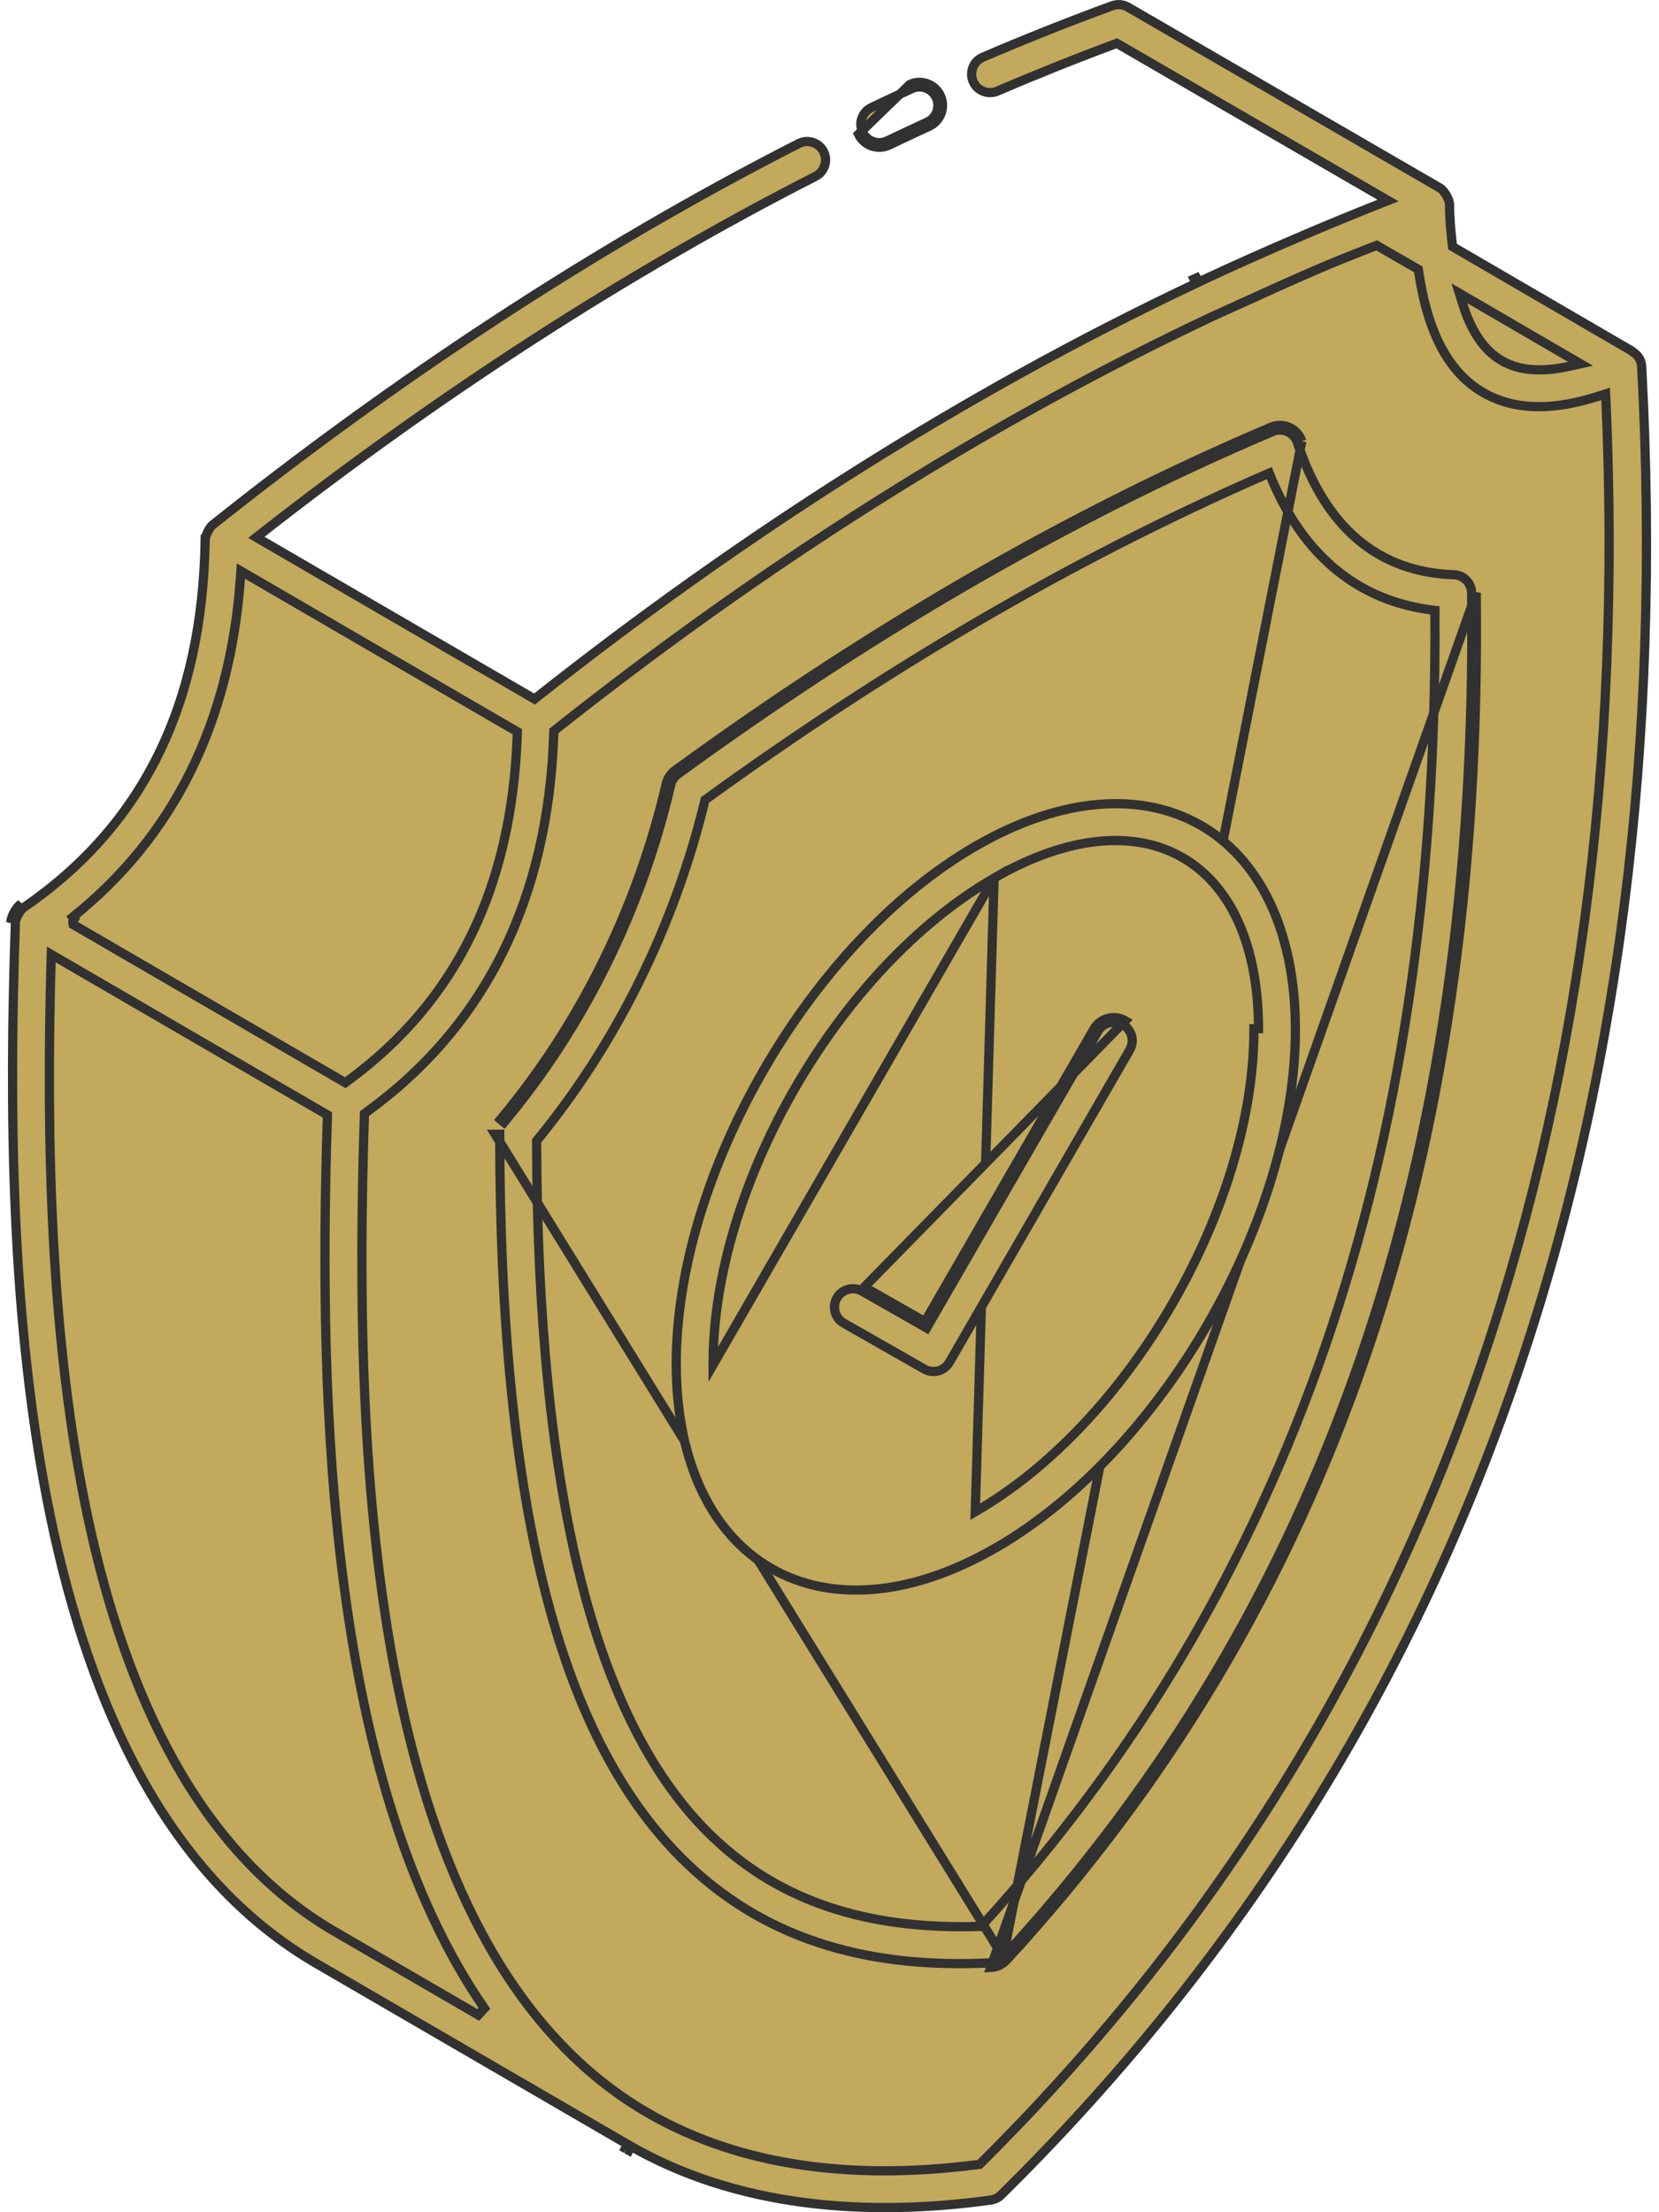 <svg width="72" height="96" viewBox="0 0 72 96" fill="none" xmlns="http://www.w3.org/2000/svg">
<path d="M8.904 23.408C8.792 30.58 6.215 35.822 1.015 39.394L1.015 39.394C0.965 39.428 0.878 39.529 0.798 39.67C0.718 39.81 0.671 39.944 0.668 40.026C0.393 47.957 0.447 57.396 2.183 65.788C3.92 74.185 7.33 81.487 13.729 85.206L20.922 89.386L25.543 92.071L26.942 92.884L27.268 93.073L27.289 93.086C27.289 93.086 27.289 93.086 27.289 93.086L27.293 93.088C31.958 95.792 37.599 96.219 42.997 95.472L42.998 95.472C43.168 95.448 43.327 95.37 43.448 95.25L43.449 95.249C63.655 75.325 73.012 48.635 71.247 15.897L71.247 15.897C71.241 15.784 71.209 15.679 71.16 15.579C71.155 15.572 71.148 15.563 71.142 15.552L71.141 15.55C71.084 15.445 70.998 15.359 70.885 15.287L70.882 15.285C70.859 15.269 70.843 15.253 70.832 15.24C70.83 15.238 70.828 15.236 70.827 15.234L63.127 10.753L63.04 10.702L63.028 10.602C62.966 10.042 62.909 9.477 62.909 8.88C62.909 8.771 62.855 8.616 62.764 8.463C62.671 8.308 62.568 8.201 62.51 8.168C62.51 8.168 62.51 8.168 62.51 8.168L48.95 0.308C48.95 0.308 48.95 0.308 48.95 0.308C48.746 0.19 48.497 0.169 48.272 0.249C46.419 0.927 44.528 1.679 42.653 2.484L42.652 2.484C42.246 2.659 42.059 3.13 42.234 3.535L42.234 3.536C42.407 3.941 42.88 4.126 43.284 3.955C44.984 3.224 46.698 2.538 48.383 1.913L48.471 1.88L48.553 1.927L59.883 8.495L60.24 8.702L59.856 8.854C57.572 9.76 55.565 10.63 54.139 11.269C53.425 11.588 52.858 11.85 52.473 12.029C52.281 12.119 52.135 12.188 52.039 12.233C51.991 12.256 51.956 12.273 51.935 12.283L51.913 12.294C51.91 12.295 51.911 12.295 51.913 12.294C51.913 12.294 51.915 12.293 51.916 12.292L51.923 12.289C51.927 12.286 51.95 12.269 51.966 12.254C51.981 12.178 51.964 12.114 51.934 12.062C51.87 12.092 51.833 12.111 51.823 12.115L51.907 12.297C41.638 17.15 32.008 23.366 23.305 30.25L23.198 30.334L23.081 30.266L11.381 23.467L11.126 23.318L11.358 23.136C19.02 17.137 27.174 11.845 35.391 7.653L35.391 7.653C35.785 7.453 35.943 6.971 35.741 6.577L35.741 6.577C35.542 6.184 35.057 6.03 34.666 6.228C25.664 10.814 16.988 16.591 9.21 22.794C9.158 22.835 9.08 22.945 9.01 23.087C8.94 23.23 8.905 23.354 8.904 23.408ZM8.904 23.408C8.904 23.408 8.904 23.408 8.904 23.408L8.704 23.405L8.904 23.408ZM27.142 93.232C27.166 93.188 27.205 93.147 27.269 93.12L27.319 93.103L27.32 93.103L27.321 93.104C27.321 93.104 27.351 93.22 27.297 93.321C27.261 93.3 27.225 93.28 27.189 93.259C27.243 93.29 27.224 93.279 27.142 93.232ZM0.902 39.229C0.728 39.348 0.478 39.759 0.468 40.018L0.902 39.229ZM68.095 15.898L68.595 15.787L68.153 15.53L63.782 12.985L63.336 12.726L63.49 13.218C63.854 14.377 64.407 15.206 65.17 15.647C65.926 16.092 66.915 16.16 68.095 15.898ZM52.586 13.746L52.584 13.748C42.585 18.468 33.014 24.599 24.109 31.663L24.037 31.72L24.034 31.813C23.801 39.009 21.06 44.529 15.896 48.268L15.817 48.326L15.814 48.424C15.565 56.034 15.635 65.023 17.23 72.998C18.825 80.966 21.952 87.968 27.857 91.54L27.858 91.54C31.725 93.874 36.619 94.684 42.449 93.931L42.516 93.922L42.564 93.874C61.991 74.584 71.094 48.833 69.696 17.356L69.684 17.094L69.435 17.174C68.474 17.485 67.592 17.648 66.8 17.648C65.874 17.648 65.062 17.44 64.362 17.029L64.361 17.029C62.878 16.169 61.961 14.451 61.569 11.787L61.554 11.691L61.471 11.643L59.829 10.696L59.746 10.648L59.656 10.683C59.531 10.732 59.414 10.778 59.301 10.822C57.664 11.465 57.162 11.662 52.586 13.746ZM10.733 24.943L10.456 24.782L10.433 25.102C9.981 31.365 7.538 36.289 3.158 39.796L3.219 39.873C3.174 39.926 3.143 40.006 3.174 40.12L3.174 40.12L3.174 40.12L3.174 40.12L3.176 40.121L3.182 40.125L3.183 40.125L3.251 40.165L3.301 40.194L3.571 40.351L4.826 41.081L8.814 43.398L14.872 46.919L14.985 46.984L15.091 46.907C19.809 43.446 22.217 38.508 22.449 31.876L22.453 31.756L22.35 31.696L10.733 24.943ZM2.516 41.588L2.225 41.419L2.215 41.755C2.006 49.352 2.163 58.16 3.827 65.917C5.489 73.667 8.665 80.413 14.532 83.823L14.632 83.65L14.532 83.823L20.758 87.44L21.023 87.154C17.669 82.283 15.861 75.791 14.944 68.92C14.027 62.053 14.004 54.827 14.207 48.504L14.211 48.385L14.108 48.325L2.516 41.588Z" fill="#C2A95B" stroke="#313132" stroke-width="0.4"/>
<path d="M39.57 3.847L39.57 3.847L39.571 3.846C39.967 3.662 40.447 3.836 40.631 4.238L40.631 4.239C40.816 4.641 40.64 5.115 40.239 5.3L40.239 5.3C39.66 5.566 39.083 5.837 38.506 6.112L38.506 6.112L38.505 6.113C38.116 6.302 37.631 6.139 37.439 5.738C37.248 5.339 37.417 4.861 37.815 4.671L37.816 4.67C38.398 4.39 38.985 4.116 39.57 3.847ZM40.813 4.155C40.582 3.652 39.983 3.433 39.487 3.665L37.258 5.824C37.499 6.326 38.104 6.53 38.592 6.293C39.168 6.017 39.745 5.747 40.323 5.481C40.825 5.251 41.043 4.657 40.813 4.155Z" fill="#C2A95B" stroke="#313132" stroke-width="0.4"/>
<path d="M43.538 84.921L43.538 84.921C57.517 69.727 64.173 50.374 63.868 25.73L63.868 25.73C63.864 25.303 63.523 24.955 63.095 24.941L63.095 24.941C61.459 24.886 60.061 24.375 58.92 23.409C57.782 22.444 56.912 21.037 56.308 19.209M43.538 84.921L56.498 19.146M43.538 84.921C43.396 85.076 43.2 85.168 42.988 85.179C37.95 85.428 33.45 84.323 29.862 80.912C24.323 75.643 21.702 65.606 21.688 49.22L21.488 49.221L43.538 84.921ZM56.308 19.209L56.498 19.146M56.308 19.209C56.308 19.209 56.308 19.209 56.308 19.209L56.498 19.146M56.308 19.209C56.238 18.996 56.083 18.823 55.879 18.731L55.878 18.731C55.676 18.639 55.443 18.636 55.236 18.724M56.498 19.146C56.41 18.881 56.217 18.664 55.961 18.549C55.707 18.433 55.416 18.43 55.158 18.54C45.913 22.465 37.293 27.612 29.301 33.431C29.105 33.573 28.969 33.779 28.914 34.014M55.236 18.724C55.236 18.724 55.236 18.724 55.236 18.724L55.158 18.54L55.236 18.724ZM55.236 18.724C46.008 22.642 37.401 27.781 29.419 33.593L29.418 33.593C29.262 33.707 29.153 33.871 29.109 34.059M29.109 34.059C29.109 34.059 29.109 34.059 29.109 34.059L28.914 34.014M29.109 34.059L28.914 34.014M29.109 34.059C27.844 39.491 25.344 44.556 21.874 48.706L21.721 48.578C25.17 44.452 27.656 39.416 28.914 34.014M42.998 85.379C43.262 85.365 43.508 85.25 43.685 85.056C57.705 69.818 64.373 50.412 64.068 25.727L42.998 85.379ZM30.658 34.67L30.599 34.713L30.581 34.785C29.264 40.202 26.765 45.258 23.334 49.452L23.288 49.508L23.288 49.58C23.315 57.28 23.951 63.599 25.22 68.602C26.488 73.604 28.392 77.305 30.966 79.752L31.104 79.607L30.966 79.752C33.865 82.508 37.638 83.747 42.498 83.598L42.583 83.596L42.64 83.533C55.977 68.877 62.401 50.255 62.276 26.662L62.275 26.487L62.102 26.465C58.932 26.055 56.559 24.104 55.161 20.718L55.084 20.53L54.897 20.611C46.242 24.389 38.211 29.199 30.658 34.67Z" fill="#C2A95B" stroke="#313132" stroke-width="0.4"/>
<path d="M43.144 38.104L43.144 38.104C46.318 36.272 49.187 36.01 51.279 37.191C53.373 38.374 54.61 40.957 54.62 44.638C54.62 44.638 54.62 44.638 54.62 44.638L54.42 44.639C54.443 52.335 49.018 61.74 42.326 65.603L43.144 38.104ZM43.144 38.104C39.761 40.057 36.708 43.401 34.505 47.217C32.302 51.032 30.937 55.337 30.948 59.224L43.144 38.104ZM42.344 36.718L42.344 36.718C46.133 34.53 49.592 34.377 52.095 35.806C54.597 37.234 56.208 40.281 56.22 44.633C56.232 48.757 54.783 53.352 52.425 57.441C50.067 61.53 46.811 65.093 43.226 67.163C39.426 69.358 35.966 69.498 33.466 68.059C30.966 66.621 29.36 63.565 29.349 59.229L29.148 59.229L29.349 59.229C29.337 55.11 30.785 50.519 33.144 46.434C35.502 42.348 38.759 38.788 42.344 36.718Z" fill="#C2A95B" stroke="#313132" stroke-width="0.4"/>
<path d="M36.621 57.42L36.621 57.42C36.236 57.201 36.102 56.712 36.32 56.329C36.541 55.944 37.031 55.812 37.411 56.029L37.411 56.029L40.044 57.529L40.217 57.628L40.316 57.455L47.646 44.76L47.646 44.76C47.866 44.378 48.356 44.248 48.738 44.467C49.121 44.688 49.252 45.177 49.03 45.56L49.03 45.56L41.204 59.117L41.204 59.117C41.057 59.373 40.789 59.517 40.512 59.517C40.377 59.517 40.24 59.483 40.118 59.413L40.117 59.412L36.621 57.42ZM40.143 57.355L37.51 55.855L48.838 44.294C48.362 44.02 47.748 44.181 47.473 44.66L40.143 57.355Z" fill="#C2A95B" stroke="#313132" stroke-width="0.4"/>
</svg>
